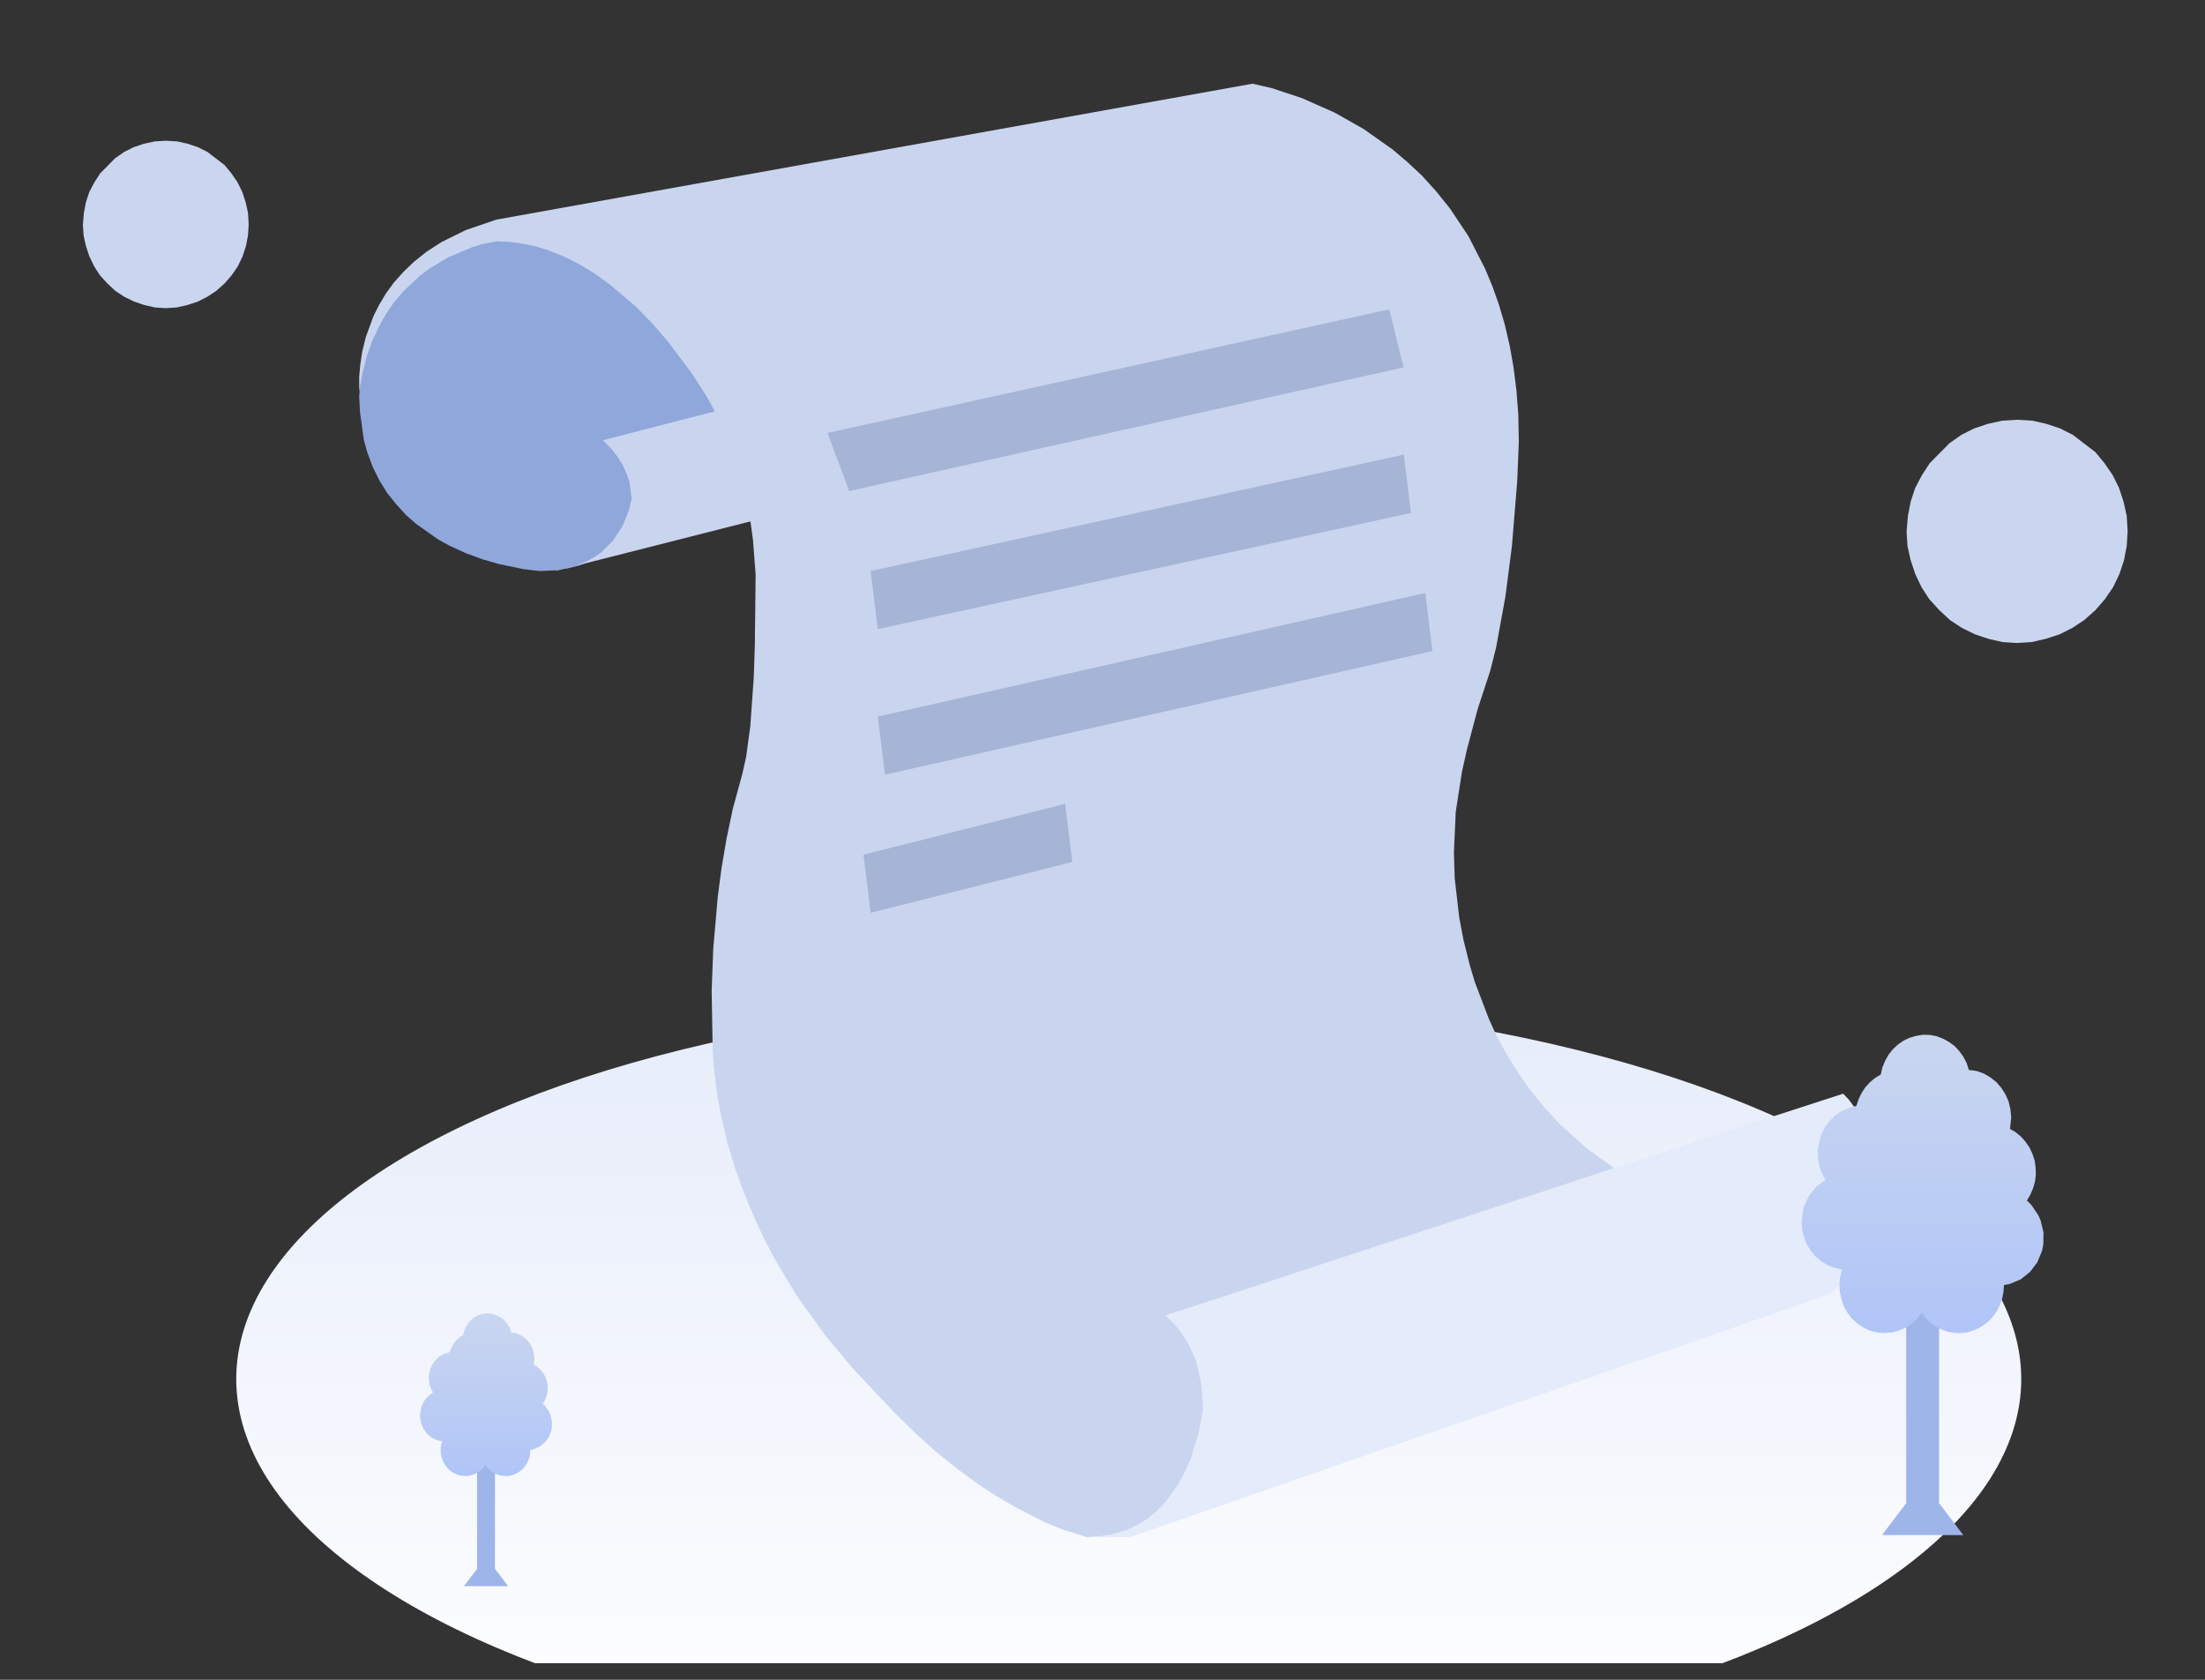 <svg width="84" height="64" viewBox="0 0 84 64" fill="none" xmlns="http://www.w3.org/2000/svg">
<rect x="0" y="0" width="84" height="64" fill="#333333" stroke="none"/>
<g clip-path="url(#clip0_392_4171)">
<ellipse cx="43" cy="52.543" rx="34" ry="14.5" fill="url(#paint0_linear_392_4171)"/>
<path fill-rule="evenodd" clip-rule="evenodd" d="M13.684 15.109L13.765 14.007L13.977 13.08L14.189 12.509L14.441 11.999L14.724 11.55L15.047 11.122L15.39 10.755L15.744 10.429L16.117 10.133L16.854 9.674L17.399 9.399L17.864 9.205L18.308 9.062L18.903 8.909L19.428 8.94L19.933 9.011L20.438 9.124L20.922 9.287L21.548 9.552L22.164 9.878L22.75 10.245L23.315 10.663L24.345 11.571L25.041 12.294L25.657 12.998L26.646 14.313L27.494 15.659L23.022 16.77L23.355 17.117L23.567 17.392L23.759 17.709L23.941 18.086L24.032 18.361L24.092 18.667L24.112 18.983L24.092 19.187L23.981 19.707L23.85 20.013L23.497 20.594L23.042 21.043L22.77 21.226L22.437 21.399L22.043 21.552L21.629 21.654L21.134 21.726L20.549 21.756L19.943 21.685L18.974 21.481L18.378 21.308L17.763 21.083L17.117 20.788L16.693 20.553L15.855 19.962L15.471 19.625L15.108 19.228L14.754 18.789L14.462 18.32L14.199 17.79L13.977 17.189L13.856 16.74L13.715 15.7L13.684 15.109Z" fill="#90A7DB"/>
<path fill-rule="evenodd" clip-rule="evenodd" d="M27.484 15.608L22.972 16.77L23.305 17.117L23.517 17.392L23.719 17.708L23.89 18.096L23.981 18.371L24.062 18.993L23.971 19.411L23.729 20.023L23.355 20.594L22.911 21.042L22.639 21.226L22.326 21.399L21.952 21.552L21.569 21.654L21.114 21.726L20.589 21.756L21.266 21.726L29.493 19.635L27.484 15.608Z" fill="#C9D5EF"/>
<path fill-rule="evenodd" clip-rule="evenodd" d="M13.684 14.915V14.344L13.725 13.895L13.795 13.416L13.937 12.835L14.229 12.04L14.451 11.601L14.694 11.193L14.997 10.775L15.37 10.357L15.774 9.97L16.248 9.592L16.814 9.225L17.742 8.767L18.903 8.369L47.715 3.189L48.431 3.353L49.602 3.74L50.844 4.291L51.944 4.913L53.055 5.698L53.63 6.187L54.175 6.697L54.71 7.288L55.235 7.941L55.942 9.001L56.578 10.245L56.85 10.898L57.103 11.611L57.325 12.366L57.517 13.192L57.658 13.997L57.769 14.874L57.84 15.812L57.86 16.832L57.799 18.33L57.597 20.808L57.345 22.755L56.992 24.683L56.77 25.559L56.285 27.038L55.881 28.567L55.69 29.424L55.457 30.933L55.387 32.472L55.417 33.461L55.589 34.95L55.75 35.806L55.992 36.775L56.184 37.417L56.709 38.794L57.022 39.487L57.406 40.18L57.84 40.884L58.314 41.557L58.859 42.219L59.475 42.882L60.495 43.79L61.706 44.656L44.423 50.111L44.747 50.417L45.039 50.754L45.302 51.12L45.524 51.498L45.716 51.906L45.867 52.324L45.968 52.762L46.039 53.2L46.049 54.016L45.907 54.985L45.756 55.535L45.453 56.259L45.251 56.626L45.019 56.963L44.736 57.289L44.413 57.595L44.05 57.86L43.636 58.095L43.152 58.298L42.778 58.411L41.91 58.543L41.405 58.564L40.486 58.278L39.75 57.972L38.639 57.401L37.932 56.983L37.256 56.545L36.509 55.994L35.681 55.331L34.894 54.628L34.056 53.802L32.481 52.13L31.431 50.866L30.371 49.397L29.503 47.95L29.099 47.175L28.706 46.328L28.332 45.421L27.999 44.503L27.706 43.525L27.464 42.495L27.323 41.71L27.222 40.904L27.151 40.068L27.111 37.743L27.171 36.153L27.343 34.175L27.484 33.094L27.676 31.962L27.918 30.81L28.282 29.475L28.423 28.842L28.584 27.66L28.716 25.784L28.756 24.601L28.786 21.889L28.686 20.584L28.584 19.829L28.423 18.983L28.211 18.127L27.928 17.229L27.706 16.638L27.434 16.057L26.929 15.119L26.354 14.222L25.435 12.998L24.86 12.335L24.203 11.662L23.214 10.826L22.679 10.439L22.114 10.092L21.518 9.786L20.902 9.542L20.418 9.389L19.933 9.287L19.418 9.215L18.903 9.195L18.378 9.297L17.985 9.419L17.066 9.807L16.39 10.214L16.026 10.479L15.35 11.112L15.017 11.509L14.724 11.927L14.451 12.417L14.189 12.967L13.987 13.538L13.816 14.181L13.684 14.915Z" fill="url(#paint1_linear_392_4171)"/>
<path fill-rule="evenodd" clip-rule="evenodd" d="M31.522 16.495L32.35 18.708L53.469 13.997L52.924 11.785L31.522 16.495ZM33.168 21.756L33.44 23.969L53.751 19.544L53.479 17.321L33.168 21.756ZM33.44 27.303L54.297 22.593L54.569 24.805L33.713 29.516L33.44 27.303ZM32.895 32.564L40.577 30.627L40.85 32.84L33.168 34.777L32.895 32.564Z" fill="#A6B4D5"/>
<path fill-rule="evenodd" clip-rule="evenodd" d="M61.706 44.432L44.404 50.121L44.727 50.437L44.999 50.774L45.231 51.131L45.423 51.508L45.575 51.895L45.766 52.742L45.827 53.639L45.797 53.914L45.655 54.618L45.362 55.576L45.13 56.096L44.838 56.626L44.353 57.279L44.05 57.585L43.717 57.86L43.343 58.095L42.919 58.288L42.233 58.492L41.405 58.564H43.051L69.389 49.418L69.621 49.306L69.843 49.163L70.368 48.735L70.812 48.205L71.004 47.899L71.186 47.532L71.357 47.103L71.478 46.655L71.549 46.145L71.579 45.543L71.559 45.248L71.448 44.493L71.226 43.494L71.044 42.984L70.822 42.485L70.64 42.179L70.438 41.904L70.216 41.669L61.706 44.432Z" fill="url(#paint2_linear_392_4171)"/>
<g clip-path="url(#clip1_392_4171)">
<path d="M71.696 58.486L72.617 57.271V47.395H73.87V57.271L74.791 58.486H71.696Z" fill="#9EB5EA"/>
<path d="M68.632 46.555L68.687 46.122L68.742 45.914L68.931 45.531L69.199 45.207L69.537 44.957L69.396 44.682L69.301 44.4L69.254 44.1V43.792L69.301 43.493L69.396 43.202L69.537 42.927L69.711 42.694L69.931 42.486L70.168 42.328L70.435 42.211L70.719 42.136L70.805 41.879L70.916 41.646L71.058 41.429L71.231 41.238L71.428 41.072L71.648 40.938L71.711 40.664L71.814 40.414L71.948 40.181L72.113 39.973L72.302 39.798L72.515 39.649L72.743 39.541L72.995 39.466L73.263 39.424L73.531 39.432L73.783 39.482L74.019 39.574L74.248 39.699L74.453 39.848L74.634 40.04L74.791 40.256L74.917 40.497L75.004 40.764L75.303 40.805L75.579 40.905L75.823 41.047L76.052 41.23L76.24 41.446L76.398 41.696L76.516 41.962L76.587 42.261L76.619 42.578L76.571 43.01L76.792 43.143L76.989 43.301L77.162 43.501L77.312 43.717L77.422 43.95L77.509 44.208L77.548 44.483L77.556 44.749L77.525 45.007L77.454 45.265L77.351 45.506L77.217 45.739L77.383 45.906L77.643 46.288L77.737 46.496L77.847 46.954L77.84 47.42L77.792 47.661L77.611 48.094L77.335 48.46L76.981 48.743L76.564 48.918L76.343 48.959L76.319 49.242L76.272 49.492L76.185 49.725L76.075 49.949L75.933 50.149L75.768 50.332L75.579 50.482L75.366 50.615L75.138 50.706L74.894 50.773L74.649 50.79L74.413 50.781L74.177 50.731L73.948 50.648L73.736 50.54L73.539 50.39L73.365 50.216L73.208 50.016L73.027 50.249L72.814 50.44L72.586 50.59L72.334 50.698L72.082 50.765L71.806 50.79L71.538 50.773L71.27 50.706L71.002 50.59L70.766 50.432L70.553 50.24L70.38 50.016L70.246 49.775L70.152 49.508L70.089 49.234L70.073 48.943L70.097 48.66L70.175 48.368L69.884 48.302L69.624 48.202L69.388 48.061L69.167 47.878L68.986 47.661L68.836 47.42L68.726 47.145L68.655 46.862L68.632 46.555Z" fill="url(#paint3_linear_392_4171)"/>
</g>
<g clip-path="url(#clip2_392_4171)">
<path d="M17.671 60.434L18.174 59.772V54.385H18.857V59.772L19.36 60.434H17.671Z" fill="#9EB5EA"/>
<path d="M16 53.926L16.03 53.69L16.06 53.577L16.163 53.368L16.309 53.191L16.494 53.055L16.417 52.905L16.365 52.751L16.339 52.587V52.419L16.365 52.256L16.417 52.097L16.494 51.947L16.589 51.82L16.709 51.707L16.838 51.621L16.984 51.557L17.139 51.516L17.186 51.376L17.246 51.249L17.323 51.131L17.418 51.026L17.525 50.935L17.645 50.863L17.68 50.713L17.736 50.577L17.809 50.45L17.899 50.336L18.002 50.241L18.118 50.159L18.243 50.1L18.38 50.06L18.526 50.037L18.672 50.041L18.81 50.069L18.939 50.119L19.063 50.187L19.175 50.268L19.274 50.373L19.36 50.491L19.429 50.622L19.476 50.767L19.639 50.79L19.79 50.845L19.923 50.922L20.047 51.022L20.15 51.14L20.236 51.276L20.301 51.421L20.339 51.584L20.357 51.757L20.331 51.993L20.451 52.066L20.558 52.152L20.653 52.261L20.735 52.379L20.795 52.506L20.842 52.646L20.864 52.796L20.868 52.941L20.851 53.082L20.812 53.223L20.756 53.354L20.683 53.481L20.773 53.572L20.915 53.781L20.967 53.895L21.027 54.144L21.023 54.398L20.997 54.53L20.898 54.766L20.748 54.965L20.554 55.12L20.326 55.215L20.206 55.238L20.193 55.392L20.168 55.528L20.12 55.655L20.06 55.778L19.983 55.887L19.893 55.987L19.79 56.068L19.674 56.141L19.549 56.191L19.416 56.227L19.282 56.236L19.154 56.232L19.025 56.205L18.9 56.159L18.784 56.1L18.677 56.019L18.582 55.923L18.496 55.814L18.397 55.941L18.281 56.046L18.157 56.127L18.019 56.186L17.882 56.223L17.732 56.236L17.585 56.227L17.439 56.191L17.293 56.127L17.164 56.041L17.048 55.937L16.954 55.814L16.881 55.683L16.829 55.537L16.795 55.388L16.786 55.229L16.799 55.075L16.842 54.916L16.683 54.879L16.541 54.825L16.413 54.748L16.292 54.648L16.193 54.53L16.112 54.398L16.052 54.248L16.013 54.094L16 53.926Z" fill="url(#paint4_linear_392_4171)"/>
</g>
<path d="M9.474 8.551L9.448 8.969L9.37 9.375L9.241 9.767L9.06 10.146L8.827 10.486L8.555 10.799L8.231 11.087L7.895 11.309L7.532 11.492L7.131 11.623L6.73 11.714L6.316 11.741L5.902 11.714L5.5 11.623L5.112 11.492L4.737 11.309L4.4 11.087L4.09 10.799L3.805 10.486L3.585 10.146L3.404 9.767L3.274 9.375L3.184 8.969L3.158 8.551L3.197 8.107L3.274 7.701L3.404 7.309L3.598 6.943L3.818 6.603L4.387 6.028L4.724 5.793L5.086 5.61L5.475 5.479L5.889 5.388L6.316 5.362L6.756 5.388L7.157 5.479L7.545 5.61L7.908 5.793L8.555 6.29L8.814 6.603L9.047 6.943L9.228 7.309L9.357 7.701L9.448 8.107L9.474 8.551Z" fill="#CAD6F0"/>
<path d="M81.053 20.246L81.018 20.803L80.915 21.344L80.742 21.866L80.5 22.372L80.19 22.825L79.828 23.243L79.396 23.627L78.947 23.923L78.464 24.167L77.929 24.341L77.394 24.463L76.842 24.498L76.29 24.463L75.755 24.341L75.237 24.167L74.737 23.923L74.288 23.627L73.874 23.243L73.494 22.825L73.201 22.372L72.96 21.866L72.787 21.344L72.666 20.803L72.632 20.246L72.683 19.653L72.787 19.113L72.96 18.59L73.218 18.102L73.512 17.649L74.271 16.882L74.72 16.568L75.203 16.324L75.721 16.15L76.273 16.028L76.842 15.993L77.429 16.028L77.964 16.15L78.481 16.324L78.965 16.568L79.828 17.23L80.173 17.649L80.483 18.102L80.725 18.59L80.897 19.113L81.018 19.653L81.053 20.246Z" fill="#CAD6F0"/>
</g>
<defs>
<linearGradient id="paint0_linear_392_4171" x1="43" y1="38.043" x2="43" y2="67.043" gradientUnits="userSpaceOnUse">
<stop stop-color="#E6ECFA"/>
<stop offset="1" stop-color="white"/>
</linearGradient>
<linearGradient id="paint1_linear_392_4171" x1="172315" y1="-23165.9" x2="172379" y2="-23344.6" gradientUnits="userSpaceOnUse">
<stop stop-color="#C9D5EF"/>
<stop offset="1" stop-color="#9CB3E7"/>
</linearGradient>
<linearGradient id="paint2_linear_392_4171" x1="107915" y1="-7558.06" x2="107915" y2="-7619.89" gradientUnits="userSpaceOnUse">
<stop stop-color="#E4EBFA"/>
<stop offset="1" stop-color="#BBC9F3"/>
</linearGradient>
<linearGradient id="paint3_linear_392_4171" x1="73.24" y1="39.424" x2="73.24" y2="50.79" gradientUnits="userSpaceOnUse">
<stop stop-color="#CAD6F0"/>
<stop offset="1" stop-color="#B0C5F7"/>
</linearGradient>
<linearGradient id="paint4_linear_392_4171" x1="18.513" y1="50.037" x2="18.513" y2="56.236" gradientUnits="userSpaceOnUse">
<stop stop-color="#CAD6F0"/>
<stop offset="1" stop-color="#B0C5F7"/>
</linearGradient>
<clipPath id="clip0_392_4171">
<rect width="84" height="63.368" fill="white"/>
</clipPath>
<clipPath id="clip1_392_4171">
<rect width="11.579" height="19.137" fill="white" transform="matrix(-1 0 0 1 77.895 39.383)"/>
</clipPath>
<clipPath id="clip2_392_4171">
<rect width="6.316" height="10.438" fill="white" transform="matrix(-1 0 0 1 21.053 50.014)"/>
</clipPath>
</defs>
</svg>
